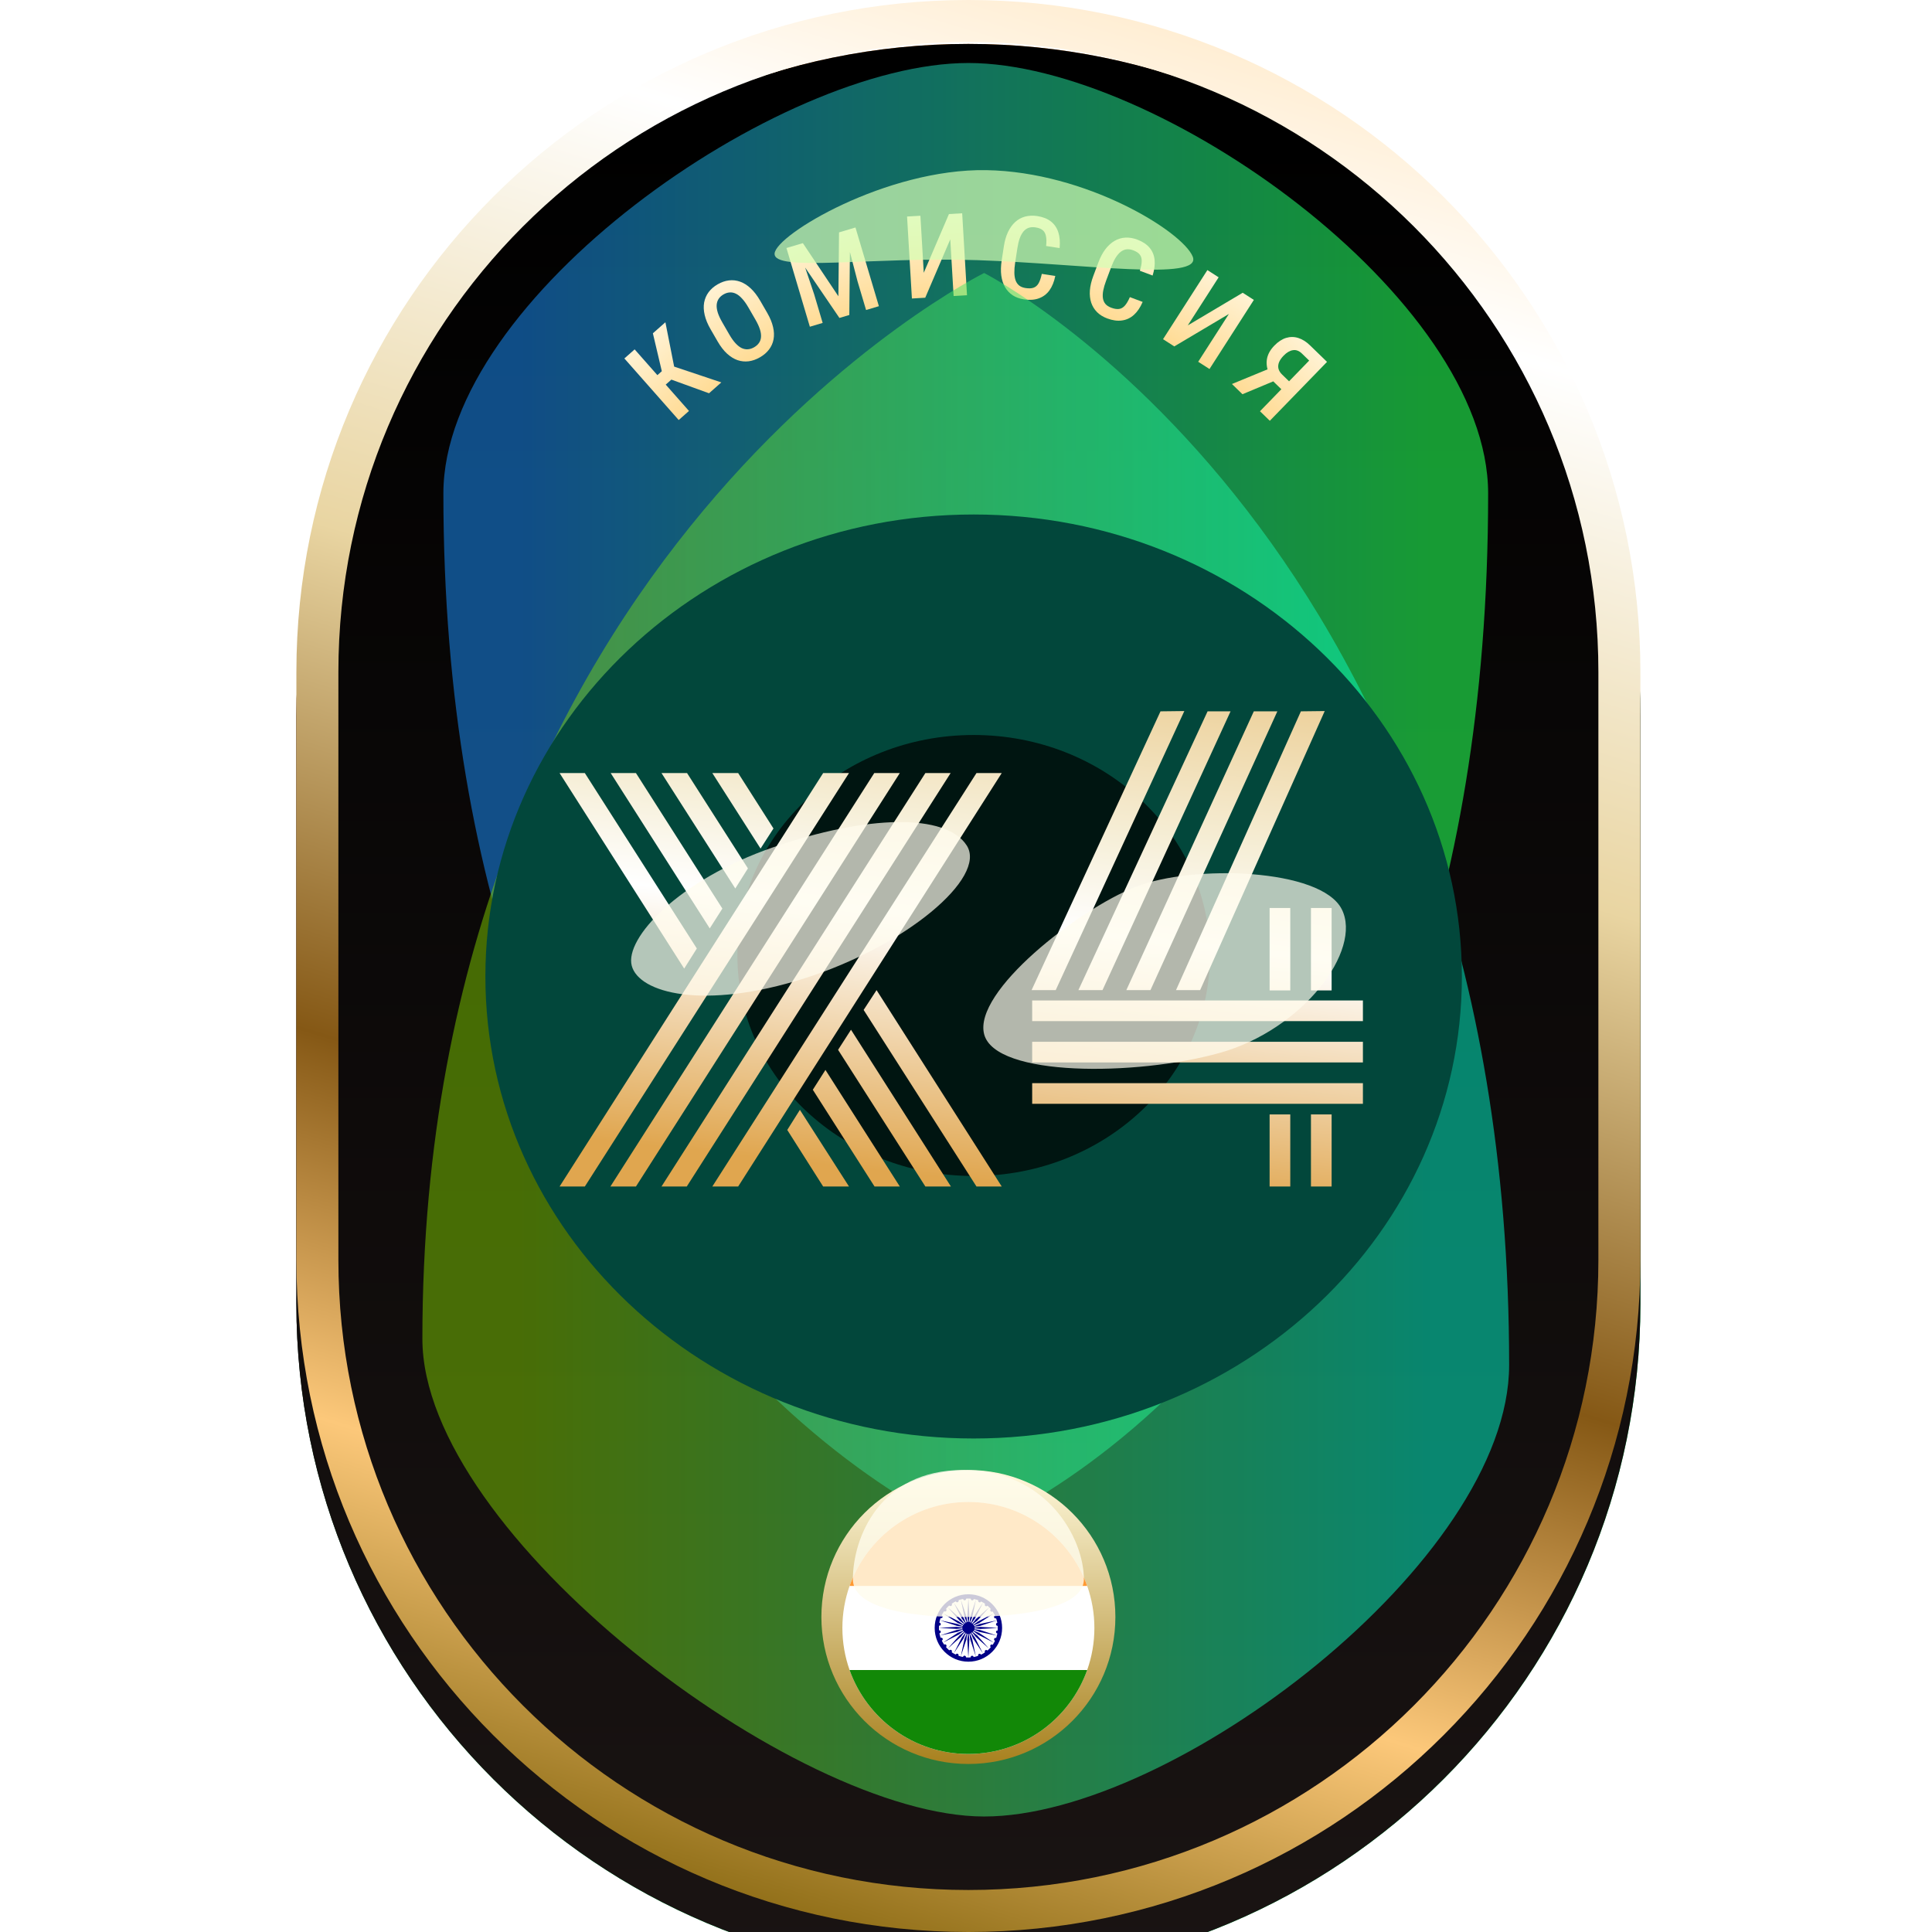 <svg width="176" height="176" viewBox="0 0 176 176" fill="none" xmlns="http://www.w3.org/2000/svg">
    <g clip-path="url(#clip0_7076_103562)">
        <g filter="url(#filter0_d_7076_103562)">
            <path
                d="M27 61.218C27 27.408 54.408 0 88.217 0C122.027 0 149.435 27.408 149.435 61.218V114.783C149.435 148.592 122.027 176 88.217 176C54.408 176 27 148.592 27 114.783V61.218Z"
                fill="url(#paint0_radial_7076_103562)" />
            <path
                d="M27 61.218C27 27.408 54.408 0 88.217 0C122.027 0 149.435 27.408 149.435 61.218V114.783C149.435 148.592 122.027 176 88.217 176C54.408 176 27 148.592 27 114.783V61.218Z"
                fill="url(#paint1_linear_7076_103562)" />
        </g>
        <g filter="url(#filter1_f_7076_103562)">
            <path
                d="M88.217 139.652C88.217 139.652 40.391 120.608 40.391 44.956C40.391 27.13 71 5.739 88.217 5.739C105.435 5.739 135.565 27.13 135.565 44.956C135.565 122.521 88.217 139.652 88.217 139.652Z"
                fill="url(#paint2_linear_7076_103562)" fill-opacity="0.6" />
        </g>
        <g filter="url(#filter2_d_7076_103562)">
            <path fill-rule="evenodd" clip-rule="evenodd"
                d="M145.609 114.783V61.218C145.609 29.521 119.914 3.826 88.217 3.826C56.521 3.826 30.826 29.521 30.826 61.218V114.783C30.826 146.479 56.521 172.174 88.217 172.174C119.914 172.174 145.609 146.479 145.609 114.783ZM88.217 0C54.408 0 27 27.408 27 61.218V114.783C27 148.592 54.408 176 88.217 176C122.027 176 149.435 148.592 149.435 114.783V61.218C149.435 27.408 122.027 0 88.217 0Z"
                fill="url(#paint3_linear_7076_103562)" />
        </g>
        <g filter="url(#filter3_d_7076_103562)">
            <path
                d="M57.815 31.628L62.764 37.237L61.828 38.063L56.879 32.454L57.815 31.628ZM60.616 29.157L61.575 34.017L60.377 35.075L59.481 34.331L60.29 33.617L59.476 30.163L60.616 29.157ZM64.59 35.626L60.942 34.302L60.877 33.017L65.711 34.636L64.59 35.626Z"
                fill="url(#paint4_linear_7076_103562)" />
            <path
                d="M69.251 27.193L69.889 28.296C70.153 28.752 70.331 29.184 70.423 29.589C70.518 29.993 70.533 30.368 70.468 30.714C70.405 31.056 70.267 31.365 70.055 31.642C69.846 31.917 69.571 32.153 69.23 32.35C68.892 32.546 68.55 32.666 68.205 32.712C67.862 32.755 67.524 32.722 67.191 32.61C66.858 32.493 66.538 32.295 66.229 32.014C65.924 31.732 65.639 31.363 65.375 30.906L64.737 29.803C64.469 29.341 64.289 28.905 64.195 28.497C64.099 28.085 64.083 27.705 64.146 27.355C64.212 27.005 64.349 26.69 64.556 26.412C64.766 26.132 65.039 25.896 65.374 25.702C65.715 25.505 66.058 25.386 66.402 25.345C66.749 25.302 67.09 25.341 67.424 25.46C67.758 25.579 68.08 25.783 68.389 26.071C68.696 26.357 68.983 26.73 69.251 27.193ZM68.817 28.916L68.174 27.804C67.984 27.475 67.794 27.208 67.605 27.005C67.418 26.797 67.231 26.648 67.044 26.558C66.856 26.465 66.667 26.426 66.478 26.441C66.289 26.45 66.099 26.511 65.906 26.622C65.719 26.731 65.573 26.864 65.468 27.024C65.364 27.18 65.304 27.363 65.287 27.574C65.272 27.78 65.307 28.018 65.39 28.286C65.475 28.549 65.613 28.846 65.803 29.175L66.446 30.287C66.633 30.61 66.821 30.873 67.01 31.076C67.197 31.277 67.384 31.422 67.57 31.512C67.758 31.597 67.947 31.633 68.136 31.618C68.326 31.603 68.514 31.542 68.701 31.434C68.89 31.324 69.039 31.191 69.146 31.034C69.253 30.877 69.313 30.698 69.327 30.496C69.342 30.289 69.308 30.056 69.225 29.796C69.14 29.532 69.004 29.239 68.817 28.916Z"
                fill="url(#paint5_linear_7076_103562)" />
            <path
                d="M72.051 22.273L73.14 21.949L76.376 26.791L76.434 20.969L77.444 20.669L77.37 28.495L76.469 28.763L72.051 22.273ZM71.643 22.394L72.647 22.095L74.168 26.612L74.942 29.217L73.775 29.564L71.643 22.394ZM76.922 20.824L77.931 20.524L80.064 27.693L78.897 28.041L78.122 25.436L76.922 20.824Z"
                fill="url(#paint6_linear_7076_103562)" />
            <path
                d="M84.153 24.649L86.446 19.3L87.652 19.229L88.092 26.696L86.872 26.768L86.567 21.604L84.287 26.921L83.072 26.993L82.631 19.525L83.846 19.454L84.153 24.649Z"
                fill="url(#paint7_linear_7076_103562)" />
            <path
                d="M94.905 24.749L96.134 24.938C96.028 25.469 95.85 25.908 95.599 26.254C95.349 26.597 95.028 26.838 94.635 26.979C94.246 27.12 93.793 27.151 93.275 27.072C92.882 27.012 92.541 26.887 92.251 26.697C91.965 26.507 91.734 26.262 91.559 25.962C91.383 25.657 91.268 25.302 91.213 24.895C91.161 24.489 91.173 24.038 91.248 23.544L91.449 22.234C91.525 21.739 91.65 21.306 91.825 20.935C92.004 20.564 92.223 20.259 92.485 20.022C92.746 19.785 93.045 19.622 93.382 19.531C93.722 19.438 94.091 19.422 94.491 19.483C95.002 19.561 95.417 19.725 95.736 19.975C96.054 20.225 96.279 20.554 96.411 20.962C96.542 21.37 96.581 21.849 96.528 22.399L95.299 22.211C95.339 21.839 95.333 21.537 95.282 21.304C95.235 21.068 95.135 20.888 94.981 20.764C94.83 20.64 94.614 20.557 94.333 20.514C94.099 20.478 93.891 20.491 93.708 20.553C93.529 20.616 93.371 20.727 93.236 20.886C93.105 21.043 92.992 21.249 92.897 21.505C92.806 21.758 92.734 22.06 92.68 22.412L92.477 23.732C92.425 24.071 92.401 24.374 92.406 24.641C92.41 24.909 92.447 25.141 92.517 25.339C92.588 25.534 92.697 25.691 92.845 25.811C92.993 25.927 93.189 26.004 93.433 26.041C93.724 26.086 93.963 26.076 94.15 26.011C94.34 25.946 94.494 25.812 94.612 25.609C94.73 25.405 94.827 25.118 94.905 24.749Z"
                fill="url(#paint8_linear_7076_103562)" />
            <path
                d="M102.929 26.867L104.093 27.304C103.88 27.802 103.616 28.195 103.299 28.482C102.984 28.767 102.62 28.937 102.207 28.994C101.798 29.053 101.348 28.99 100.857 28.806C100.485 28.666 100.177 28.474 99.932 28.228C99.691 27.984 99.515 27.697 99.405 27.367C99.296 27.033 99.256 26.662 99.286 26.252C99.318 25.843 99.422 25.405 99.598 24.937L100.064 23.696C100.239 23.228 100.451 22.83 100.698 22.502C100.949 22.175 101.227 21.923 101.531 21.744C101.836 21.566 102.162 21.467 102.51 21.448C102.862 21.426 103.227 21.486 103.605 21.628C104.089 21.81 104.462 22.056 104.722 22.366C104.983 22.675 105.135 23.044 105.18 23.47C105.225 23.897 105.165 24.374 105 24.901L103.836 24.464C103.951 24.108 104.008 23.811 104.006 23.573C104.008 23.332 103.947 23.135 103.821 22.982C103.699 22.83 103.505 22.704 103.239 22.605C103.018 22.521 102.811 22.492 102.619 22.515C102.431 22.539 102.254 22.616 102.089 22.744C101.928 22.87 101.775 23.049 101.63 23.279C101.489 23.508 101.356 23.79 101.231 24.123L100.762 25.374C100.642 25.694 100.556 25.986 100.505 26.248C100.454 26.511 100.443 26.746 100.471 26.954C100.5 27.159 100.575 27.335 100.695 27.483C100.816 27.627 100.992 27.743 101.223 27.829C101.499 27.933 101.735 27.972 101.931 27.947C102.13 27.923 102.308 27.823 102.466 27.648C102.623 27.473 102.777 27.213 102.929 26.867Z"
                fill="url(#paint9_linear_7076_103562)" />
            <path
                d="M108.204 29.442L113.207 26.469L114.223 27.121L110.182 33.416L109.153 32.756L111.948 28.402L106.974 31.357L105.95 30.699L109.99 24.404L111.015 25.062L108.204 29.442Z"
                fill="url(#paint10_linear_7076_103562)" />
            <path
                d="M116.982 35.505L115.858 34.413L115.644 33.911C115.421 33.442 115.343 32.987 115.409 32.545C115.476 32.103 115.702 31.683 116.088 31.285C116.432 30.931 116.788 30.697 117.157 30.583C117.529 30.471 117.899 30.472 118.269 30.588C118.641 30.706 118.997 30.93 119.336 31.259L120.888 32.766L115.677 38.132L114.781 37.263L119.262 32.648L118.606 32.011C118.346 31.758 118.072 31.654 117.784 31.7C117.499 31.743 117.215 31.909 116.934 32.199C116.738 32.401 116.599 32.6 116.518 32.797C116.438 32.997 116.42 33.192 116.464 33.383C116.511 33.571 116.622 33.751 116.799 33.923L117.684 34.782L116.982 35.505ZM116.572 34.297L113.185 35.713L112.227 34.782L115.629 33.381L116.572 34.297Z"
                fill="url(#paint11_linear_7076_103562)" />
        </g>
        <g filter="url(#filter4_f_7076_103562)">
            <path
                d="M89.91 70.423H92.212L68.201 108.086H65.847L89.91 70.423ZM85.254 70.423H87.556L63.52 108.086H61.218L85.254 70.423ZM80.599 70.423H82.927L58.89 108.086H56.562L80.599 70.423ZM75.943 70.423H78.297L54.235 108.086H51.933L75.943 70.423ZM64.435 86.404L63.284 88.235L51.933 70.423H54.235L64.435 86.404ZM72.674 102.934L73.825 101.103L78.297 108.086H75.943L72.674 102.934ZM66.763 82.769L65.612 84.573L56.589 70.423H58.89L66.763 82.769ZM75.002 99.272L76.153 97.468L82.927 108.086H80.625L75.002 99.272ZM69.091 79.107L67.94 80.938L61.218 70.423H63.546L69.091 79.107ZM77.303 95.637L78.48 93.806L87.582 108.086H85.254L77.303 95.637ZM71.418 75.471L70.242 77.302L65.847 70.423H68.201L71.418 75.471ZM79.631 92.001L80.808 90.197L92.212 108.086H89.91L79.631 92.001Z"
                fill="url(#paint12_linear_7076_103562)" />
            <path
                d="M118.497 108.086H116.614V101.522H118.497V108.086ZM122.264 108.086H120.38V101.522H122.264V108.086ZM118.497 90.223H116.614V82.716H118.497V90.223ZM122.264 90.223H120.38V82.716H122.264V90.223ZM94.984 93.021V91.138H125.114V93.021H94.984ZM94.984 96.787V94.904H125.114V96.787H94.984ZM94.984 100.554V98.671H125.114V100.554H94.984ZM106.675 64.8L108.846 64.774L97.129 90.197H94.932L106.675 64.8ZM110.965 64.8H113.057L101.392 90.197H99.195L110.965 64.8ZM115.176 64.8H117.32L105.76 90.197H103.563L115.176 64.8ZM119.465 64.8L121.636 64.774L110.285 90.197H108.088L119.465 64.8Z"
                fill="url(#paint13_linear_7076_103562)" />
        </g>
        <g filter="url(#filter5_f_7076_103562)">
            <path
                d="M89.652 24.869C89.652 24.869 137.478 49.26 137.478 124.347C137.478 142.173 106.87 165.478 89.652 165.478C72.435 165.478 38.478 139.782 38.478 121.956C38.478 50.217 89.652 24.869 89.652 24.869Z"
                fill="url(#paint14_linear_7076_103562)" fill-opacity="0.5" />
        </g>
        <g filter="url(#filter6_f_7076_103562)">
            <path
                d="M88.696 131.043C64.131 131.043 44.217 112.2 44.217 88.956C44.217 65.712 64.131 46.869 88.696 46.869C113.26 46.869 133.174 65.712 133.174 88.956C133.174 112.2 113.26 131.043 88.696 131.043Z"
                fill="#02473B" />
        </g>
        <g filter="url(#filter7_f_7076_103562)">
            <path
                d="M88.696 107.13C76.809 107.13 67.174 98.137 67.174 87.043C67.174 75.949 76.809 66.956 88.696 66.956C100.582 66.956 110.217 75.949 110.217 87.043C110.217 98.137 100.582 107.13 88.696 107.13Z"
                fill="#001511" />
        </g>
        <g filter="url(#filter8_f_7076_103562)">
            <path
                d="M89.05 23.7C79.412 23.375 70.445 24.814 70.563 23.095C70.682 21.376 80.741 15.353 89.845 15.5C98.949 15.647 107.718 21.083 108.652 23.371C109.585 25.658 98.688 24.024 89.05 23.7Z"
                fill="#D5FFB5" fill-opacity="0.7" />
        </g>
        <path
            d="M101.609 147.304C101.609 154.7 95.613 160.695 88.217 160.695C80.822 160.695 74.826 154.7 74.826 147.304C74.826 139.908 80.822 133.913 88.217 133.913C95.613 133.913 101.609 139.908 101.609 147.304Z"
            fill="url(#paint15_linear_7076_103562)" />
        <g clip-path="url(#clip1_7076_103562)" filter="url(#filter9_i_7076_103562)">
            <path
                d="M99.696 147.304C99.696 148.645 99.463 149.931 99.041 151.133C97.458 155.585 93.208 158.782 88.217 158.782C83.227 158.782 78.977 155.585 77.394 151.133C76.972 149.931 76.739 148.645 76.739 147.304C76.739 145.963 76.972 144.676 77.394 143.475C78.977 139.023 83.227 135.826 88.217 135.826C93.208 135.826 97.458 139.023 99.041 143.475C99.463 144.676 99.696 145.963 99.696 147.304Z"
                fill="white" />
            <path
                d="M99.041 143.475H77.394C78.977 139.023 83.227 135.826 88.217 135.826C93.208 135.826 97.458 139.023 99.041 143.475Z"
                fill="#FF9933" />
            <path
                d="M99.041 151.133C97.458 155.585 93.208 158.782 88.217 158.782C83.227 158.782 78.977 155.585 77.394 151.133H99.041Z"
                fill="#128807" />
            <path
                d="M88.626 147.649L88.634 147.645L88.639 147.64L88.648 147.631C88.652 147.627 88.652 147.622 88.652 147.622L88.661 147.613L88.666 147.609C88.666 147.609 88.67 147.604 88.675 147.6L88.679 147.595L89.096 147.914L90.544 148.645L89.19 147.752L88.711 147.551L88.715 147.546L88.72 147.537C88.72 147.537 88.724 147.533 88.724 147.528L88.729 147.519C88.729 147.519 88.733 147.515 88.733 147.51L88.737 147.501L88.742 147.492L88.746 147.483L88.751 147.474C88.751 147.47 88.751 147.47 88.751 147.47L89.235 147.667L90.823 147.999L89.285 147.488L88.769 147.416L88.773 147.412V147.403C88.773 147.398 88.778 147.398 88.778 147.398V147.389L88.782 147.38C88.782 147.376 88.782 147.376 88.782 147.376L88.787 147.367V147.349C88.787 147.344 88.787 147.34 88.787 147.34V147.331L89.307 147.394L90.926 147.299L89.307 147.205L88.787 147.268V147.264C88.787 147.259 88.787 147.255 88.787 147.255V147.246L88.782 147.237C88.782 147.232 88.782 147.232 88.782 147.232L88.778 147.219V147.214C88.778 147.21 88.773 147.205 88.773 147.205V147.196L88.769 147.187L89.285 147.116L90.823 146.609L89.235 146.941L88.751 147.138V147.134L88.746 147.125L88.742 147.116C88.742 147.111 88.742 147.111 88.742 147.111L88.737 147.102C88.733 147.098 88.733 147.093 88.733 147.093C88.729 147.089 88.729 147.084 88.729 147.084L88.724 147.075L88.72 147.066L88.715 147.062L89.195 146.86L90.549 145.972L89.101 146.703L88.684 147.017C88.684 147.013 88.679 147.013 88.679 147.013L88.67 147.004L88.666 146.995L88.661 146.99C88.657 146.986 88.657 146.986 88.657 146.986L88.648 146.977L88.643 146.972C88.643 146.972 88.639 146.968 88.634 146.963L88.63 146.954L88.626 146.95L89.038 146.631L90.118 145.421L88.899 146.497L88.576 146.909L88.572 146.905L88.563 146.9L88.558 146.896C88.554 146.891 88.554 146.891 88.554 146.891L88.545 146.882L88.536 146.874L88.531 146.869L88.522 146.865L88.513 146.86L88.509 146.856L88.823 146.439L89.554 144.99L88.661 146.344L88.46 146.824L88.455 146.82C88.451 146.82 88.451 146.815 88.451 146.815L88.442 146.811L88.433 146.806L88.424 146.802L88.415 146.797L88.406 146.793L88.397 146.788L88.388 146.784L88.379 146.779L88.576 146.295L88.908 144.708L88.401 146.246L88.329 146.761H88.325C88.321 146.757 88.316 146.757 88.316 146.757L88.307 146.752C88.307 146.752 88.303 146.752 88.298 146.752L88.289 146.748H88.28H88.276L88.267 146.743H88.258C88.258 146.743 88.253 146.743 88.249 146.743L88.312 146.228L88.217 144.609L88.123 146.228L88.186 146.743H88.182H88.173L88.164 146.748H88.155H88.146L88.137 146.752H88.128L88.119 146.757C88.119 146.757 88.114 146.757 88.11 146.761H88.105L88.034 146.246L87.527 144.708L87.859 146.295L88.056 146.779L88.047 146.784L88.038 146.788L88.029 146.793L88.02 146.797C88.02 146.797 88.016 146.802 88.011 146.802L88.002 146.806L87.993 146.811L87.989 146.815C87.984 146.82 87.98 146.82 87.98 146.82L87.971 146.824L87.769 146.344L86.881 144.99L87.612 146.439L87.926 146.856C87.921 146.86 87.921 146.86 87.921 146.86L87.912 146.869C87.908 146.869 87.908 146.874 87.908 146.874L87.899 146.878L87.89 146.887L87.881 146.891L87.877 146.896L87.872 146.9L87.863 146.905L87.859 146.909L87.536 146.497L86.33 145.416L87.41 146.627L87.823 146.945L87.818 146.95L87.814 146.959C87.809 146.963 87.809 146.963 87.809 146.963L87.805 146.972L87.796 146.981C87.796 146.981 87.791 146.986 87.791 146.99L87.787 146.995L87.782 147.004L87.774 147.013L87.769 147.017L87.352 146.703L85.904 145.972L87.258 146.86L87.738 147.062C87.738 147.066 87.733 147.066 87.733 147.066L87.729 147.075L87.724 147.084L87.72 147.089L87.715 147.098L87.711 147.107L87.706 147.111L87.702 147.12L87.697 147.129V147.134L87.213 146.936L85.626 146.604L87.168 147.111L87.684 147.183L87.679 147.192V147.201L87.675 147.21V147.214L87.67 147.223V147.232L87.666 147.241V147.25C87.666 147.25 87.666 147.255 87.666 147.259V147.264L87.146 147.201L85.527 147.295L87.146 147.389L87.666 147.326V147.335C87.666 147.335 87.666 147.34 87.666 147.344V147.353L87.67 147.358V147.367L87.675 147.376V147.385C87.675 147.385 87.679 147.389 87.679 147.394V147.403L87.684 147.407L87.168 147.479L85.626 147.99L87.213 147.658L87.697 147.461C87.697 147.461 87.697 147.465 87.697 147.47L87.702 147.479L87.706 147.488L87.711 147.497C87.711 147.501 87.715 147.501 87.715 147.501L87.72 147.515L87.724 147.524C87.724 147.528 87.729 147.528 87.729 147.528L87.733 147.537L87.738 147.542L87.258 147.743L85.904 148.636L87.352 147.905L87.769 147.586L87.774 147.591C87.778 147.595 87.778 147.6 87.778 147.6L87.782 147.609C87.787 147.613 87.787 147.613 87.787 147.613C87.787 147.613 87.791 147.618 87.796 147.622L87.805 147.631L87.809 147.636C87.809 147.636 87.814 147.64 87.818 147.64C87.818 147.64 87.823 147.645 87.823 147.649L87.827 147.654L87.415 147.977L86.334 149.183L87.54 148.107L87.863 147.694C87.868 147.694 87.868 147.699 87.868 147.699C87.872 147.703 87.877 147.703 87.877 147.703L87.886 147.712L87.89 147.716L87.899 147.725L87.908 147.73L87.912 147.734C87.912 147.734 87.917 147.739 87.921 147.739L87.93 147.743L87.935 147.748L87.621 148.165L86.89 149.613L87.778 148.259L87.98 147.779L87.984 147.784C87.989 147.788 87.993 147.788 87.993 147.788L87.998 147.793L88.007 147.797L88.016 147.802C88.02 147.806 88.02 147.806 88.02 147.806L88.029 147.811L88.038 147.815C88.038 147.815 88.043 147.82 88.047 147.82L88.056 147.824L87.859 148.308L87.527 149.896L88.034 148.358L88.105 147.842L88.11 147.846H88.119L88.128 147.851H88.137L88.146 147.855H88.155C88.159 147.86 88.159 147.86 88.159 147.86H88.168H88.177H88.182L88.119 148.38L88.213 149.999L88.307 148.38L88.244 147.86C88.249 147.86 88.249 147.86 88.249 147.86H88.258H88.267C88.267 147.86 88.271 147.86 88.271 147.855H88.28L88.289 147.851C88.294 147.851 88.294 147.851 88.294 147.851L88.303 147.846H88.312L88.316 147.842L88.388 148.358L88.894 149.896L88.563 148.308L88.365 147.824L88.374 147.82C88.379 147.815 88.379 147.815 88.379 147.815L88.388 147.811L88.397 147.806L88.406 147.802L88.415 147.797L88.424 147.793L88.428 147.788L88.437 147.784L88.442 147.779L88.643 148.259L89.536 149.613L88.805 148.165L88.491 147.748L88.495 147.743L88.504 147.739L88.513 147.734C88.518 147.73 88.518 147.73 88.518 147.73L88.527 147.721L88.536 147.712L88.54 147.707L88.545 147.703C88.545 147.703 88.549 147.699 88.554 147.694L88.558 147.69L88.881 148.102L90.087 149.178L89.025 147.985L88.612 147.663L88.617 147.658C88.621 147.654 88.626 147.654 88.626 147.649Z"
                fill="#000088" />
            <path
                d="M88.217 144.233C86.518 144.233 85.146 145.609 85.146 147.304C85.146 148.999 86.523 150.375 88.217 150.375C89.912 150.375 91.289 148.999 91.289 147.304C91.289 145.609 89.917 144.233 88.217 144.233ZM90.84 147.797L90.858 147.802C90.831 147.945 90.796 148.084 90.746 148.219C90.683 148.192 90.607 148.214 90.576 148.272C90.535 148.34 90.558 148.42 90.625 148.461C90.625 148.461 90.639 148.465 90.643 148.47C90.58 148.6 90.509 148.725 90.428 148.842C90.374 148.797 90.293 148.802 90.244 148.851C90.195 148.9 90.195 148.99 90.244 149.044C90.244 149.044 90.253 149.053 90.257 149.057C90.163 149.169 90.06 149.268 89.953 149.362C89.912 149.308 89.836 149.29 89.773 149.326C89.71 149.366 89.684 149.447 89.724 149.51C89.728 149.519 89.733 149.519 89.733 149.519C89.616 149.609 89.495 149.68 89.361 149.739C89.338 149.676 89.267 149.64 89.199 149.658C89.128 149.68 89.083 149.752 89.105 149.824L89.11 149.842C88.975 149.887 88.836 149.927 88.693 149.954C88.684 149.882 88.63 149.833 88.558 149.833C88.482 149.833 88.424 149.891 88.424 149.967L88.428 149.985C88.356 149.99 88.289 149.994 88.217 149.994C88.141 149.994 88.07 149.99 87.998 149.985C88.007 149.914 87.966 149.851 87.899 149.833C87.823 149.81 87.751 149.855 87.733 149.927L87.729 149.945C87.585 149.918 87.446 149.882 87.312 149.833C87.339 149.77 87.316 149.698 87.258 149.662C87.191 149.622 87.11 149.649 87.074 149.712C87.07 149.716 87.065 149.725 87.065 149.725C86.935 149.667 86.81 149.595 86.693 149.514C86.733 149.461 86.733 149.384 86.684 149.331C86.63 149.281 86.545 149.281 86.487 149.331C86.487 149.331 86.478 149.34 86.478 149.344C86.37 149.25 86.267 149.147 86.173 149.039C86.227 148.999 86.245 148.923 86.209 148.864C86.168 148.797 86.088 148.775 86.025 148.815C86.016 148.819 86.016 148.824 86.016 148.824C85.926 148.712 85.859 148.586 85.796 148.452C85.859 148.429 85.895 148.358 85.877 148.29C85.859 148.219 85.783 148.174 85.711 148.196C85.702 148.196 85.698 148.201 85.689 148.201C85.644 148.066 85.603 147.927 85.577 147.788C85.648 147.779 85.702 147.725 85.702 147.654C85.702 147.578 85.639 147.519 85.563 147.519C85.563 147.519 85.554 147.519 85.545 147.524C85.541 147.452 85.536 147.385 85.536 147.313C85.536 147.237 85.541 147.165 85.545 147.093C85.612 147.102 85.68 147.062 85.698 146.995C85.716 146.918 85.671 146.847 85.599 146.829L85.572 146.811C85.599 146.667 85.635 146.528 85.684 146.398C85.747 146.425 85.823 146.403 85.855 146.34C85.895 146.277 85.868 146.192 85.805 146.156L85.787 146.147C85.85 146.017 85.922 145.896 86.002 145.775C86.056 145.815 86.137 145.815 86.186 145.766C86.236 145.712 86.236 145.627 86.186 145.573C86.182 145.569 86.177 145.564 86.177 145.564C86.267 145.448 86.37 145.349 86.478 145.255C86.518 145.309 86.594 145.327 86.657 145.291C86.72 145.255 86.747 145.17 86.706 145.107L86.698 145.094C86.814 145.013 86.94 144.941 87.07 144.878C87.092 144.941 87.164 144.977 87.231 144.959C87.303 144.937 87.348 144.865 87.325 144.793C87.325 144.793 87.321 144.78 87.321 144.771C87.455 144.726 87.594 144.686 87.738 144.663C87.747 144.73 87.8 144.784 87.872 144.784C87.948 144.784 88.007 144.721 88.007 144.65C88.007 144.641 88.007 144.636 88.007 144.636C88.074 144.623 88.141 144.623 88.213 144.623C88.289 144.623 88.361 144.627 88.437 144.632C88.428 144.699 88.469 144.762 88.536 144.784C88.612 144.802 88.684 144.757 88.702 144.686C88.702 144.686 88.706 144.672 88.706 144.668C88.85 144.694 88.989 144.73 89.123 144.78C89.096 144.842 89.119 144.919 89.177 144.955C89.244 144.99 89.325 144.968 89.361 144.905L89.37 144.887C89.5 144.95 89.625 145.022 89.742 145.107C89.697 145.156 89.702 145.237 89.751 145.286C89.805 145.34 89.894 145.34 89.944 145.286L89.957 145.273C90.065 145.367 90.168 145.47 90.262 145.578C90.208 145.618 90.19 145.694 90.226 145.757C90.266 145.82 90.347 145.847 90.41 145.806L90.423 145.797C90.504 145.914 90.576 146.04 90.639 146.17C90.576 146.197 90.54 146.264 90.558 146.331C90.58 146.403 90.652 146.448 90.724 146.43L90.742 146.421C90.787 146.555 90.827 146.694 90.854 146.838C90.782 146.847 90.733 146.9 90.733 146.972C90.733 147.048 90.791 147.107 90.867 147.107H90.885C90.89 147.174 90.894 147.241 90.894 147.313C90.894 147.389 90.89 147.461 90.885 147.537C90.814 147.528 90.751 147.569 90.733 147.636C90.724 147.699 90.769 147.775 90.84 147.797Z"
                fill="#000088" />
        </g>
        <g opacity="0.8" filter="url(#filter10_f_7076_103562)">
            <path
                d="M87.739 147.304C87.739 147.304 77.696 147.552 77.696 143.854C77.696 140.156 80.087 133.912 87.739 133.912C95.391 133.912 98.739 140.156 98.739 143.854C98.739 147.552 87.739 147.304 87.739 147.304Z"
                fill="#FFFCEE" />
        </g>
        <g filter="url(#filter11_d_7076_103562)">
            <path
                d="M88.954 70.424H91.255L67.245 108.087H64.891L88.954 70.424ZM84.298 70.424H86.6L62.563 108.087H60.261L84.298 70.424ZM79.642 70.424H81.97L57.934 108.087H55.606L79.642 70.424ZM74.987 70.424H77.341L53.278 108.087H50.977L74.987 70.424ZM63.479 86.405L62.328 88.236L50.977 70.424H53.278L63.479 86.405ZM71.717 102.935L72.868 101.104L77.341 108.087H74.987L71.717 102.935ZM65.806 82.769L64.656 84.574L55.632 70.424H57.934L65.806 82.769ZM74.045 99.273L75.196 97.468L81.97 108.087H79.668L74.045 99.273ZM68.134 79.107L66.983 80.938L60.261 70.424H62.589L68.134 79.107ZM76.347 95.637L77.524 93.806L86.626 108.087H84.298L76.347 95.637ZM70.462 75.472L69.285 77.303L64.891 70.424H67.245L70.462 75.472ZM78.675 92.002L79.852 90.197L91.255 108.087H88.954L78.675 92.002Z"
                fill="url(#paint16_linear_7076_103562)" />
            <path
                d="M117.541 108.087H115.658V101.522H117.541V108.087ZM121.307 108.087H119.424V101.522H121.307V108.087ZM117.541 90.223H115.658V82.717H117.541V90.223ZM121.307 90.223H119.424V82.717H121.307V90.223ZM94.028 93.022V91.139H124.158V93.022H94.028ZM94.028 96.788V94.905H124.158V96.788H94.028ZM94.028 100.554V98.671H124.158V100.554H94.028ZM105.719 64.801L107.89 64.775L96.172 90.197H93.975L105.719 64.801ZM110.008 64.801H112.101L100.435 90.197H98.239L110.008 64.801ZM114.219 64.801H116.364L104.803 90.197H102.606L114.219 64.801ZM118.508 64.801L120.679 64.775L109.328 90.197H107.131L118.508 64.801Z"
                fill="url(#paint17_linear_7076_103562)" />
        </g>
        <g filter="url(#filter12_f_7076_103562)">
            <path
                d="M73.279 89.127C64.081 92.046 58.196 90.457 57.549 87.972C56.902 85.487 61.788 80.179 70.407 77.195C79.026 74.21 86.178 74.093 88.064 77.017C89.951 79.941 82.478 86.207 73.279 89.127Z"
                fill="#FFFCEE" fill-opacity="0.7" />
        </g>
        <g filter="url(#filter13_f_7076_103562)">
            <path
                d="M111.083 95.925C103.462 98.043 90.668 98.113 89.653 94.217C88.638 90.321 98.254 82.832 103.462 80.787C108.67 78.742 120.344 79.098 122.231 82.831C124.118 86.565 118.703 93.807 111.083 95.925Z"
                fill="#FFFCEE" fill-opacity="0.7" />
        </g>
    </g>
    <defs>
        <filter id="filter0_d_7076_103562" x="23" y="0" width="130.435" height="184"
            filterUnits="userSpaceOnUse" color-interpolation-filters="sRGB">
            <feFlood flood-opacity="0" result="BackgroundImageFix" />
            <feColorMatrix in="SourceAlpha" type="matrix" values="0 0 0 0 0 0 0 0 0 0 0 0 0 0 0 0 0 0 127 0"
                result="hardAlpha" />
            <feOffset dy="4" />
            <feGaussianBlur stdDeviation="2" />
            <feComposite in2="hardAlpha" operator="out" />
            <feColorMatrix type="matrix" values="0 0 0 0 0 0 0 0 0 0 0 0 0 0 0 0 0 0 0.25 0" />
            <feBlend mode="normal" in2="BackgroundImageFix" result="effect1_dropShadow_7076_103562" />
            <feBlend mode="normal" in="SourceGraphic" in2="effect1_dropShadow_7076_103562" result="shape" />
        </filter>
        <filter id="filter1_f_7076_103562" x="12.391" y="-22.262" width="151.174" height="189.913"
            filterUnits="userSpaceOnUse" color-interpolation-filters="sRGB">
            <feFlood flood-opacity="0" result="BackgroundImageFix" />
            <feBlend mode="normal" in="SourceGraphic" in2="BackgroundImageFix" result="shape" />
            <feGaussianBlur stdDeviation="14" result="effect1_foregroundBlur_7076_103562" />
        </filter>
        <filter id="filter2_d_7076_103562" x="24" y="-3" width="128.435" height="182" filterUnits="userSpaceOnUse"
            color-interpolation-filters="sRGB">
            <feFlood flood-opacity="0" result="BackgroundImageFix" />
            <feColorMatrix in="SourceAlpha" type="matrix" values="0 0 0 0 0 0 0 0 0 0 0 0 0 0 0 0 0 0 127 0"
                result="hardAlpha" />
            <feOffset />
            <feGaussianBlur stdDeviation="1.5" />
            <feComposite in2="hardAlpha" operator="out" />
            <feColorMatrix type="matrix" values="0 0 0 0 0 0 0 0 0 0 0 0 0 0 0 0 0 0 0.74 0" />
            <feBlend mode="normal" in2="BackgroundImageFix" result="effect1_dropShadow_7076_103562" />
            <feBlend mode="normal" in="SourceGraphic" in2="effect1_dropShadow_7076_103562" result="shape" />
        </filter>
        <filter id="filter3_d_7076_103562" x="55.879" y="18.429" width="66.009" height="20.903"
            filterUnits="userSpaceOnUse" color-interpolation-filters="sRGB">
            <feFlood flood-opacity="0" result="BackgroundImageFix" />
            <feColorMatrix in="SourceAlpha" type="matrix" values="0 0 0 0 0 0 0 0 0 0 0 0 0 0 0 0 0 0 127 0"
                result="hardAlpha" />
            <feOffset dy="0.2" />
            <feGaussianBlur stdDeviation="0.5" />
            <feComposite in2="hardAlpha" operator="out" />
            <feColorMatrix type="matrix" values="0 0 0 0 0 0 0 0 0 0 0 0 0 0 0 0 0 0 0.7 0" />
            <feBlend mode="normal" in2="BackgroundImageFix" result="effect1_dropShadow_7076_103562" />
            <feBlend mode="normal" in="SourceGraphic" in2="effect1_dropShadow_7076_103562" result="shape" />
        </filter>
        <filter id="filter4_f_7076_103562" x="47.933" y="60.774" width="81.181" height="51.312"
            filterUnits="userSpaceOnUse" color-interpolation-filters="sRGB">
            <feFlood flood-opacity="0" result="BackgroundImageFix" />
            <feBlend mode="normal" in="SourceGraphic" in2="BackgroundImageFix" result="shape" />
            <feGaussianBlur stdDeviation="2" result="effect1_foregroundBlur_7076_103562" />
        </filter>
        <filter id="filter5_f_7076_103562" x="10.478" y="-3.131" width="155" height="196.609"
            filterUnits="userSpaceOnUse" color-interpolation-filters="sRGB">
            <feFlood flood-opacity="0" result="BackgroundImageFix" />
            <feBlend mode="normal" in="SourceGraphic" in2="BackgroundImageFix" result="shape" />
            <feGaussianBlur stdDeviation="14" result="effect1_foregroundBlur_7076_103562" />
        </filter>
        <filter id="filter6_f_7076_103562" x="24.217" y="26.869" width="128.957" height="124.174"
            filterUnits="userSpaceOnUse" color-interpolation-filters="sRGB">
            <feFlood flood-opacity="0" result="BackgroundImageFix" />
            <feBlend mode="normal" in="SourceGraphic" in2="BackgroundImageFix" result="shape" />
            <feGaussianBlur stdDeviation="10" result="effect1_foregroundBlur_7076_103562" />
        </filter>
        <filter id="filter7_f_7076_103562" x="47.174" y="46.956" width="83.043" height="80.174"
            filterUnits="userSpaceOnUse" color-interpolation-filters="sRGB">
            <feFlood flood-opacity="0" result="BackgroundImageFix" />
            <feBlend mode="normal" in="SourceGraphic" in2="BackgroundImageFix" result="shape" />
            <feGaussianBlur stdDeviation="10" result="effect1_foregroundBlur_7076_103562" />
        </filter>
        <filter id="filter8_f_7076_103562" x="62.562" y="7.497" width="54.145" height="25.071"
            filterUnits="userSpaceOnUse" color-interpolation-filters="sRGB">
            <feFlood flood-opacity="0" result="BackgroundImageFix" />
            <feBlend mode="normal" in="SourceGraphic" in2="BackgroundImageFix" result="shape" />
            <feGaussianBlur stdDeviation="4" result="effect1_foregroundBlur_7076_103562" />
        </filter>
        <filter id="filter9_i_7076_103562" x="76.739" y="135.826" width="22.956" height="23.956"
            filterUnits="userSpaceOnUse" color-interpolation-filters="sRGB">
            <feFlood flood-opacity="0" result="BackgroundImageFix" />
            <feBlend mode="normal" in="SourceGraphic" in2="BackgroundImageFix" result="shape" />
            <feColorMatrix in="SourceAlpha" type="matrix" values="0 0 0 0 0 0 0 0 0 0 0 0 0 0 0 0 0 0 127 0"
                result="hardAlpha" />
            <feOffset dy="1" />
            <feGaussianBlur stdDeviation="0.5" />
            <feComposite in2="hardAlpha" operator="arithmetic" k2="-1" k3="1" />
            <feColorMatrix type="matrix" values="0 0 0 0 0 0 0 0 0 0 0 0 0 0 0 0 0 0 0.15 0" />
            <feBlend mode="normal" in2="shape" result="effect1_innerShadow_7076_103562" />
        </filter>
        <filter id="filter10_f_7076_103562" x="65.696" y="121.912" width="45.044" height="37.395"
            filterUnits="userSpaceOnUse" color-interpolation-filters="sRGB">
            <feFlood flood-opacity="0" result="BackgroundImageFix" />
            <feBlend mode="normal" in="SourceGraphic" in2="BackgroundImageFix" result="shape" />
            <feGaussianBlur stdDeviation="6" result="effect1_foregroundBlur_7076_103562" />
        </filter>
        <filter id="filter11_d_7076_103562" x="46.977" y="60.775" width="81.181" height="51.312"
            filterUnits="userSpaceOnUse" color-interpolation-filters="sRGB">
            <feFlood flood-opacity="0" result="BackgroundImageFix" />
            <feColorMatrix in="SourceAlpha" type="matrix" values="0 0 0 0 0 0 0 0 0 0 0 0 0 0 0 0 0 0 127 0"
                result="hardAlpha" />
            <feOffset />
            <feGaussianBlur stdDeviation="2" />
            <feComposite in2="hardAlpha" operator="out" />
            <feColorMatrix type="matrix" values="0 0 0 0 0 0 0 0 0 0 0 0 0 0 0 0 0 0 0.6 0" />
            <feBlend mode="normal" in2="BackgroundImageFix" result="effect1_dropShadow_7076_103562" />
            <feBlend mode="normal" in="SourceGraphic" in2="effect1_dropShadow_7076_103562" result="shape" />
        </filter>
        <filter id="filter12_f_7076_103562" x="49.492" y="66.889" width="46.866" height="31.811"
            filterUnits="userSpaceOnUse" color-interpolation-filters="sRGB">
            <feFlood flood-opacity="0" result="BackgroundImageFix" />
            <feBlend mode="normal" in="SourceGraphic" in2="BackgroundImageFix" result="shape" />
            <feGaussianBlur stdDeviation="4" result="effect1_foregroundBlur_7076_103562" />
        </filter>
        <filter id="filter13_f_7076_103562" x="81.579" y="71.548" width="49.03" height="33.821"
            filterUnits="userSpaceOnUse" color-interpolation-filters="sRGB">
            <feFlood flood-opacity="0" result="BackgroundImageFix" />
            <feBlend mode="normal" in="SourceGraphic" in2="BackgroundImageFix" result="shape" />
            <feGaussianBlur stdDeviation="4" result="effect1_foregroundBlur_7076_103562" />
        </filter>
        <radialGradient id="paint0_radial_7076_103562" cx="0" cy="0" r="1" gradientUnits="userSpaceOnUse"
            gradientTransform="translate(46.016 18.111) rotate(53.848) scale(156.87 150.478)">
            <stop offset="0.076" stop-color="#F59032" />
            <stop offset="0.351" stop-color="#FFA149" />
            <stop offset="0.635" />
            <stop offset="1" stop-color="#00FD65" />
        </radialGradient>
        <linearGradient id="paint1_linear_7076_103562" x1="88.217" y1="7.652" x2="88.217" y2="176"
            gradientUnits="userSpaceOnUse">
            <stop />
            <stop offset="1" stop-color="#1A1413" />
        </linearGradient>
        <linearGradient id="paint2_linear_7076_103562" x1="130.783" y1="40.652" x2="47.565" y2="40.652"
            gradientUnits="userSpaceOnUse">
            <stop stop-color="#23FF53" />
            <stop offset="1" stop-color="#187EDD" />
        </linearGradient>
        <linearGradient id="paint3_linear_7076_103562" x1="120.739" y1="-10.522" x2="65.261" y2="173.609"
            gradientUnits="userSpaceOnUse">
            <stop stop-color="#FFDFAE" />
            <stop offset="0.188" stop-color="white" />
            <stop offset="0.427" stop-color="#E9D5A2" />
            <stop offset="0.659" stop-color="#855815" />
            <stop offset="0.833" stop-color="#FCC87A" />
            <stop offset="1" stop-color="#8D6C15" />
        </linearGradient>
        <linearGradient id="paint4_linear_7076_103562" x1="56.201" y1="27.72" x2="66.327" y2="39.196"
            gradientUnits="userSpaceOnUse">
            <stop stop-color="#FFFEF4" />
            <stop offset="1" stop-color="#FFD076" />
        </linearGradient>
        <linearGradient id="paint5_linear_7076_103562" x1="63.582" y1="22.238" x2="71.244" y2="35.487"
            gradientUnits="userSpaceOnUse">
            <stop stop-color="#FFFEF4" />
            <stop offset="1" stop-color="#FFD076" />
        </linearGradient>
        <linearGradient id="paint6_linear_7076_103562" x1="73.959" y1="17.534" x2="78.322" y2="32.203"
            gradientUnits="userSpaceOnUse">
            <stop stop-color="#FFFEF4" />
            <stop offset="1" stop-color="#FFD076" />
        </linearGradient>
        <linearGradient id="paint7_linear_7076_103562" x1="85.045" y1="15.378" x2="85.947" y2="30.656"
            gradientUnits="userSpaceOnUse">
            <stop stop-color="#FFFEF4" />
            <stop offset="1" stop-color="#FFD076" />
        </linearGradient>
        <linearGradient id="paint8_linear_7076_103562" x1="95.288" y1="15.664" x2="92.968" y2="30.792"
            gradientUnits="userSpaceOnUse">
            <stop stop-color="#FFFEF4" />
            <stop offset="1" stop-color="#FFD076" />
        </linearGradient>
        <linearGradient id="paint9_linear_7076_103562" x1="105.169" y1="18.055" x2="99.792" y2="32.383"
            gradientUnits="userSpaceOnUse">
            <stop stop-color="#FFFEF4" />
            <stop offset="1" stop-color="#FFD076" />
        </linearGradient>
        <linearGradient id="paint10_linear_7076_103562" x1="114.384" y1="22.474" x2="106.116" y2="35.353"
            gradientUnits="userSpaceOnUse">
            <stop stop-color="#FFFEF4" />
            <stop offset="1" stop-color="#FFD076" />
        </linearGradient>
        <linearGradient id="paint11_linear_7076_103562" x1="122.171" y1="28.439" x2="111.51" y2="39.419"
            gradientUnits="userSpaceOnUse">
            <stop stop-color="#FFFEF4" />
            <stop offset="1" stop-color="#FFD076" />
        </linearGradient>
        <linearGradient id="paint12_linear_7076_103562" x1="85.826" y1="62.652" x2="82.77" y2="112.121"
            gradientUnits="userSpaceOnUse">
            <stop stop-color="white" />
            <stop offset="1" stop-color="#FFF2DE" stop-opacity="0" />
        </linearGradient>
        <linearGradient id="paint13_linear_7076_103562" x1="85.826" y1="62.652" x2="82.77" y2="112.121"
            gradientUnits="userSpaceOnUse">
            <stop stop-color="white" />
            <stop offset="1" stop-color="#FFF2DE" stop-opacity="0" />
        </linearGradient>
        <linearGradient id="paint14_linear_7076_103562" x1="47.087" y1="131.521" x2="130.304" y2="131.521"
            gradientUnits="userSpaceOnUse">
            <stop stop-color="#80CE00" />
            <stop offset="1" stop-color="#00FFD1" />
        </linearGradient>
        <linearGradient id="paint15_linear_7076_103562" x1="88.217" y1="133.913" x2="88.217" y2="160.695"
            gradientUnits="userSpaceOnUse">
            <stop stop-color="#FFF9DC" />
            <stop offset="1" stop-color="#A8811E" />
        </linearGradient>
        <linearGradient id="paint16_linear_7076_103562" x1="88.217" y1="61.217" x2="83.157" y2="107.46"
            gradientUnits="userSpaceOnUse">
            <stop stop-color="#EDD29D" />
            <stop offset="0.292" stop-color="#F6EFD8" />
            <stop offset="0.484" stop-color="white" />
            <stop offset="0.719" stop-color="#F1D6AE" />
            <stop offset="0.99" stop-color="#E0A64F" />
        </linearGradient>
        <linearGradient id="paint17_linear_7076_103562" x1="88.217" y1="61.217" x2="83.157" y2="107.46"
            gradientUnits="userSpaceOnUse">
            <stop stop-color="#EDD29D" />
            <stop offset="0.292" stop-color="#F6EFD8" />
            <stop offset="0.484" stop-color="white" />
            <stop offset="0.719" stop-color="#F1D6AE" />
            <stop offset="0.99" stop-color="#E0A64F" />
        </linearGradient>
        <clipPath id="clip0_7076_103562">
            <rect width="176" height="176" fill="white" />
        </clipPath>
        <clipPath id="clip1_7076_103562">
            <rect width="22.956" height="22.956" fill="white" transform="translate(76.739 135.826)" />
        </clipPath>
    </defs>
</svg>